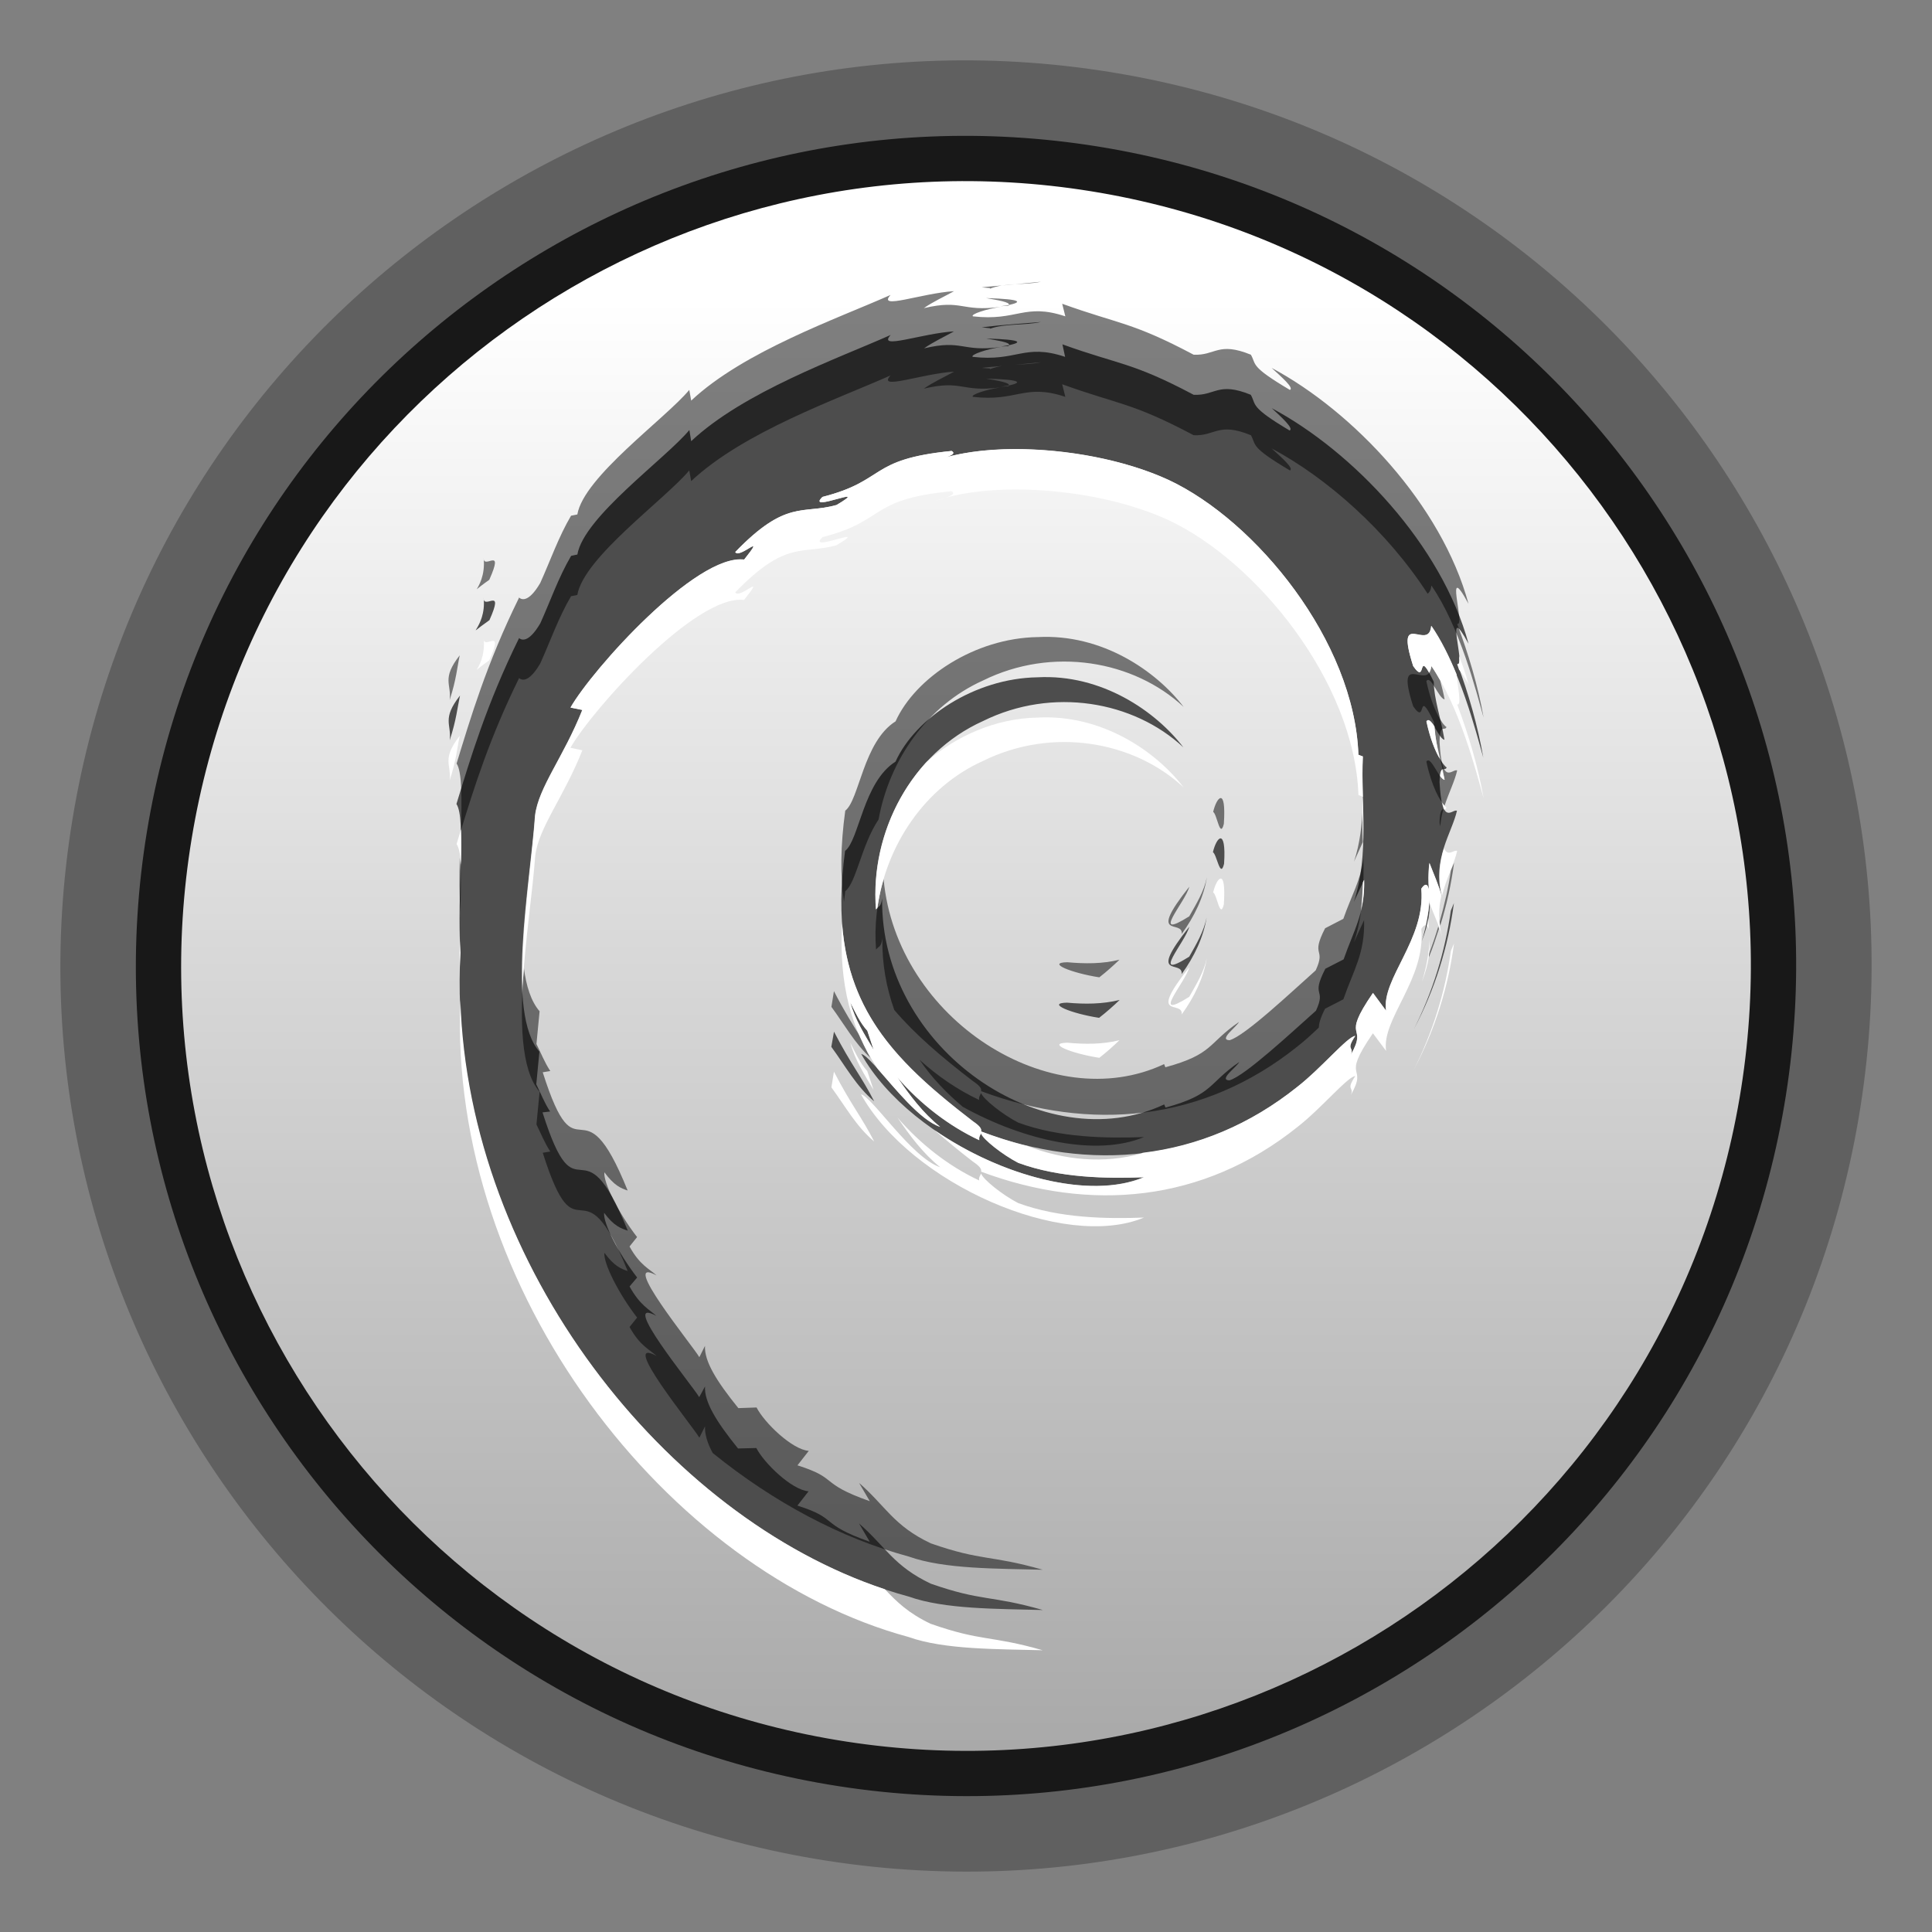 <?xml version="1.0" encoding="UTF-8" standalone="no"?>
<!-- Created with Inkscape (http://www.inkscape.org/) -->

<svg
   xmlns:dc="http://purl.org/dc/elements/1.1/"
   xmlns:cc="http://creativecommons.org/ns#"
   xmlns:rdf="http://www.w3.org/1999/02/22-rdf-syntax-ns#"
   xmlns:svg="http://www.w3.org/2000/svg"
   xmlns="http://www.w3.org/2000/svg"
   xmlns:xlink="http://www.w3.org/1999/xlink"
   xmlns:sodipodi="http://sodipodi.sourceforge.net/DTD/sodipodi-0.dtd"
   xmlns:inkscape="http://www.inkscape.org/namespaces/inkscape"
   version="1.0"
   x="0"
   y="0"
   width="96"
   height="96"
   id="svg1443"
   sodipodi:version="0.32"
   inkscape:version="0.48.3.1 r9886"
   sodipodi:docname="start-here-arch.svg"
   inkscape:export-filename="start-here.png"
   inkscape:export-xdpi="90"
   inkscape:export-ydpi="90"
   inkscape:output_extension="org.inkscape.output.svg.inkscape">
  <rect width="100%" height="100%" fill="#808080" stroke="none"/>
  <sodipodi:namedview
     inkscape:window-height="694"
     inkscape:window-width="1001"
     inkscape:pageshadow="2"
     inkscape:pageopacity="0.0"
     borderopacity="1.0"
     bordercolor="#666666"
     pagecolor="#ffffff"
     id="base"
     inkscape:zoom="4"
     inkscape:cx="48"
     inkscape:cy="48"
     inkscape:window-x="86"
     inkscape:window-y="111"
     inkscape:current-layer="svg1443"
     showguides="false"
     inkscape:guide-bbox="true"
     showgrid="false"
     inkscape:window-maximized="0"
     fit-margin-top="0"
     fit-margin-left="0"
     fit-margin-right="0"
     fit-margin-bottom="0">
    <sodipodi:guide
       orientation="horizontal"
       position="0,121.925"
       id="guide1331" />
    <sodipodi:guide
       orientation="horizontal"
       position="0,38.075"
       id="guide1333" />
    <sodipodi:guide
       orientation="vertical"
       position="13.524,8.4373016e-06"
       id="guide1335" />
    <sodipodi:guide
       orientation="vertical"
       position="146.268,8.4373016e-06"
       id="guide1337" />
    <sodipodi:guide
       orientation="horizontal"
       position="0,145.02"
       id="guide6086" />
    <sodipodi:guide
       orientation="horizontal"
       position="173.732,15.397"
       id="guide6088" />
    <sodipodi:guide
       orientation="vertical"
       position="2.081,8.4373016e-06"
       id="guide1329" />
    <sodipodi:guide
       orientation="vertical"
       position="157.503,8.4373016e-06"
       id="guide1332" />
  </sodipodi:namedview>
  <defs
     id="defs1446">
    <linearGradient
       id="linearGradient3292">
      <stop
         style="stop-color:#a0a0a0;stop-opacity:1;"
         offset="0"
         id="stop3294" />
      <stop
         style="stop-color:#ffffff;stop-opacity:1;"
         offset="1"
         id="stop3296" />
    </linearGradient>
    <linearGradient
       inkscape:collect="always"
       xlink:href="#linearGradient3292"
       id="linearGradient3033"
       gradientUnits="userSpaceOnUse"
       gradientTransform="matrix(0.596,0,0,0.596,0.17,0.542)"
       x1="86.782"
       y1="157.455"
       x2="86.782"
       y2="24.019" />
  </defs>
  <path
     inkscape:connector-curvature="0"
     id="path3236"
     d="M 92.351,55.578 C 88.175,80.017 65.016,96.472 40.564,92.374 16.112,88.277 -0.417,65.171 3.602,40.706 7.621,16.241 30.674,-0.362 55.151,3.578 79.629,7.519 96.306,30.518 92.444,55.008"
     style="opacity:0.25;fill:#000000;fill-opacity:1;fill-rule:evenodd;stroke:none" />
  <path
     id="path3869"
     d="M 88.655,54.947 C 84.827,77.349 63.598,92.432 41.184,88.676 18.77,84.92 3.618,63.74 7.302,41.314 10.986,18.888 32.117,3.668 54.555,7.28 76.993,10.892 92.281,31.975 88.741,54.424"
     style="fill:#000000;fill-opacity:1;fill-rule:evenodd;stroke:none;opacity:0.75"
     inkscape:connector-curvature="0" />
  <path
     inkscape:connector-curvature="0"
     style="fill:url(#linearGradient3033);fill-opacity:1;fill-rule:evenodd;stroke:none"
     d="m 86.437,54.568 c -3.619,21.18 -23.69,35.441 -44.882,31.89 C 20.364,82.907 6.039,62.882 9.522,41.679 13.005,20.476 32.984,6.086 54.198,9.501 75.412,12.916 89.865,32.849 86.518,54.074"
     id="path3389" />
  <path
     style="fill:#4d4d4d;fill-opacity:1"
     d="m 51.73,16 c -0.99,0.083 -1.974,0.14 -2.949,0.266 l 0.421,0.043 0,0.023 c 0.715,-0.261 1.765,-0.159 2.528,-0.333 z M 47.406,16.466 c -1.611,0.097 -3.84,0.942 -3.149,0.178 -2.628,1.172 -7.293,2.82 -9.913,5.278 l -0.089,-0.555 c -1.201,1.439 -5.248,4.319 -5.566,6.187 l -0.31,0.066 c -0.623,1.056 -1.037,2.261 -1.53,3.349 -0.612,1.044 -0.968,0.815 -1.064,0.732 0.004,0 -0.006,0.021 0,0.021 -1.605,3.257 -2.417,5.982 -3.105,8.228 0.491,0.732 0.014,4.433 0.2,7.385 -0.803,14.578 10.223,28.735 22.287,32.001 1.766,0.632 4.416,0.604 6.653,0.665 -2.639,-0.754 -2.994,-0.41 -5.566,-1.308 -1.852,-0.873 -2.257,-1.855 -3.57,-2.994 l 0.532,0.909 c -2.575,-0.909 -1.497,-1.134 -3.593,-1.796 l 0.554,-0.71 c -0.835,-0.064 -2.217,-1.406 -2.595,-2.151 l -0.909,0.023 c -1.095,-1.352 -1.683,-2.326 -1.641,-3.082 l -0.288,0.532 C 34.411,68.851 30.693,64.339 32.614,65.386 32.259,65.062 31.796,64.857 31.283,63.923 l 0.377,-0.444 c -0.923,-1.189 -1.699,-2.708 -1.641,-3.215 0.49,0.665 0.838,0.774 1.175,0.887 -2.334,-5.791 -2.467,-0.297 -4.236,-5.877 l 0.377,-0.043 c -0.286,-0.433 -0.458,-0.893 -0.687,-1.353 l 0.155,-1.619 C 25.123,50.318 26.338,43.993 26.582,40.527 26.749,39.119 27.996,37.628 28.933,35.272 l -0.577,-0.109 c 1.092,-1.907 6.24,-7.656 8.627,-7.363 1.156,-1.45 -0.216,-0.021 -0.444,-0.377 2.539,-2.625 3.321,-1.855 5.034,-2.329 1.846,-1.095 -1.585,0.443 -0.71,-0.399 3.193,-0.815 2.262,-1.871 6.431,-2.284 0.308,0.175 -0.315,0.32 -0.843,0.488 2.839,-1.034 8.112,-0.662 11.62,0.954 4.341,2.03 9.231,8.017 9.425,13.661 l 0.222,0.066 c -0.108,2.243 0.341,4.845 -0.444,7.23 l 0.51,-1.087 c 0.046,1.665 -0.517,2.496 -1.02,3.948 l -0.909,0.466 c -0.749,1.455 0.069,0.926 -0.466,2.085 -1.17,1.039 -3.54,3.254 -4.302,3.46 -0.555,-0.021 0.366,-0.659 0.488,-0.909 -1.566,1.076 -1.264,1.608 -3.659,2.262 l -0.067,-0.157 c -5.91,2.78 -14.121,-2.725 -14.016,-10.246 -0.061,0.477 -0.18,0.363 -0.31,0.555 -0.305,-3.867 1.794,-7.77 5.322,-9.358 3.449,-1.705 7.488,-0.995 9.957,1.308 -1.355,-1.777 -4.05,-3.656 -7.252,-3.482 -3.135,0.05 -6.071,2.026 -7.052,4.191 -1.605,1.008 -1.808,3.906 -2.506,4.435 -0.942,6.925 1.772,9.919 6.365,13.439 0.36,0.243 0.426,0.384 0.399,0.51 5.417,2.021 11.011,1.538 15.701,-2.218 1.192,-0.928 2.506,-2.506 2.883,-2.528 -0.495,0.744 -0.051,0.499 -0.222,0.931 0.892,-1.573 -0.552,-0.671 1.109,-3.082 l 0.643,0.887 c -0.238,-1.592 1.976,-3.537 1.752,-6.054 0.507,-0.768 0.563,0.849 0.022,2.617 0.749,-1.963 0.186,-2.284 0.377,-3.903 0.205,0.543 0.48,1.112 0.621,1.685 -0.485,-1.896 0.507,-3.177 0.754,-4.28 -0.241,-0.105 -0.748,0.818 -0.865,-1.419 0.017,-0.973 0.258,-0.493 0.355,-0.732 -0.189,-0.109 -0.693,-0.851 -0.998,-2.284 0.219,-0.336 0.585,0.859 0.887,0.909 -0.191,-1.137 -0.519,-2.01 -0.532,-2.883 -0.879,-1.838 -0.308,0.255 -1.02,-0.776 -0.934,-2.919 0.771,-0.671 0.887,-1.996 1.416,2.054 2.223,5.223 2.595,6.542 -0.282,-1.607 -0.726,-3.15 -1.286,-4.657 0.433,0.18 -0.698,-3.31 0.554,-0.998 -1.338,-4.926 -5.738,-9.55 -9.78,-11.709 0.49,0.451 1.111,1.017 0.887,1.109 -2.01,-1.194 -1.641,-1.269 -1.929,-1.774 -1.635,-0.666 -1.755,0.054 -2.839,0 -3.086,-1.636 -3.679,-1.48 -6.52,-2.506 l 0.133,0.621 c -2.043,-0.679 -2.381,0.255 -4.591,0 -0.133,-0.103 0.704,-0.389 1.397,-0.488 -1.974,0.261 -1.879,-0.391 -3.814,0.066 0.474,-0.332 0.978,-0.557 1.486,-0.843 z m -0.954,6.431 c -0.222,0.07 -0.424,0.126 -0.532,0.222 0.166,-0.083 0.343,-0.153 0.532,-0.222 z m 2.55,-6.076 c 0.566,0.099 1.225,0.196 1.131,0.333 0.618,-0.134 0.757,-0.277 -1.131,-0.333 z m 1.131,0.333 -0.399,0.066 0.377,-0.023 0.022,-0.043 z M 24.032,29.706 c 0.164,1.527 -1.148,2.117 0.288,1.109 0.773,-1.741 -0.299,-0.476 -0.288,-1.109 z m -1.175,4.856 c -0.918,1.172 -0.414,1.419 -0.51,2.218 0.332,-1.018 0.382,-1.627 0.51,-2.218 z m 37.789,7.097 c -0.131,0 -0.293,0.325 -0.377,0.687 0.194,0.103 0.364,1.344 0.554,0.577 0.064,-0.954 -0.047,-1.268 -0.177,-1.264 z m 11.598,3.216 -0.155,0.377 c -0.282,2.027 -0.895,4.036 -1.841,5.899 1.042,-1.963 1.713,-4.1 1.996,-6.276 z m -12.286,0.71 c -0.141,0.701 -0.504,1.312 -0.865,1.951 -1.982,1.248 -0.186,-0.729 0,-1.486 -2.129,2.683 -0.299,1.599 -0.377,2.351 0.632,-0.871 1.082,-1.829 1.242,-2.816 z m -4.324,4.103 c -0.859,0.211 -1.733,0.213 -2.617,0.134 -1.059,0.021 0.214,0.541 1.597,0.754 0.383,-0.299 0.713,-0.593 1.02,-0.887 z m -13.372,0.134 c 0.233,0.859 0.707,1.6 1.153,2.351 L 43.103,51.218 C 42.734,50.811 42.508,50.308 42.261,49.821 z m -0.821,1.441 -0.133,0.754 c 0.695,0.945 1.239,1.965 2.129,2.706 -0.637,-1.248 -1.12,-1.768 -1.996,-3.46 z m 1.353,1.109 c 2.478,4.441 10.066,7.781 14.038,6.121 -1.835,0.066 -4.167,0.05 -6.232,-0.71 -0.759,-0.391 -1.767,-1.166 -1.863,-1.464 -0.039,0.095 -0.103,0.192 -0.067,0.333 -1.524,-0.713 -2.933,-1.782 -4.08,-3.105 0.61,0.89 1.278,1.758 2.129,2.439 -1.438,-0.485 -3.365,-3.493 -3.925,-3.615 z"
     id="path3159"
     inkscape:connector-curvature="0" />
  <path
     style="opacity:0.5;fill:#000000;fill-opacity:1"
     d="m 51.719,14 c -0.432,0.036 -0.852,0.091 -1.281,0.125 0.447,-0.029 0.9,-0.038 1.281,-0.125 z m -1.281,0.125 c -0.22,0.018 -0.437,0.042 -0.656,0.062 0.211,-0.03 0.433,-0.048 0.656,-0.062 z m -0.656,0.062 c -0.334,0.031 -0.668,0.051 -1,0.094 l 0.406,0.031 0,0.031 c 0.179,-0.065 0.383,-0.126 0.594,-0.156 z m -2.375,0.281 c -1.611,0.097 -3.847,0.952 -3.156,0.188 -2.628,1.172 -7.286,2.792 -9.906,5.25 L 34.25,19.375 c -1.201,1.439 -5.244,4.319 -5.562,6.188 L 28.375,25.625 c -0.623,1.056 -1.038,2.257 -1.531,3.344 -0.612,1.044 -0.966,0.802 -1.062,0.719 0.004,0 -0.006,0.031 0,0.031 -1.605,3.257 -2.406,5.973 -3.094,8.219 0.27,0.402 0.263,1.735 0.219,3.312 0.648,-2.11 1.428,-4.595 2.875,-7.531 -0.006,0 0.004,-0.031 0,-0.031 0.096,0.083 0.451,0.325 1.062,-0.719 C 27.337,31.882 27.752,30.681 28.375,29.625 l 0.312,-0.062 c 0.319,-1.869 4.362,-4.749 5.562,-6.188 l 0.094,0.531 c 2.62,-2.458 7.278,-4.078 9.906,-5.25 -0.69,0.765 1.545,-0.09 3.156,-0.188 -0.507,0.285 -1.026,0.512 -1.5,0.844 1.935,-0.457 1.839,0.198 3.812,-0.062 -0.693,0.099 -1.508,0.366 -1.375,0.469 2.21,0.255 2.551,-0.679 4.594,0 l -0.156,-0.625 c 2.841,1.025 3.446,0.896 6.531,2.531 1.084,0.054 1.209,-0.666 2.844,0 0.289,0.505 -0.072,0.556 1.938,1.75 0.224,-0.091 -0.416,-0.642 -0.906,-1.094 2.772,1.481 5.744,4.116 7.75,7.219 0.088,-0.063 0.168,-0.185 0.188,-0.406 1.416,2.054 2.223,5.243 2.594,6.562 C 73.436,34.049 72.966,32.507 72.406,31 c 0.433,0.18 -0.69,-3.312 0.562,-1 -1.338,-4.926 -5.74,-9.559 -9.781,-11.719 0.49,0.451 1.13,1.002 0.906,1.094 -2.01,-1.194 -1.649,-1.245 -1.938,-1.75 -1.635,-0.666 -1.76,0.054 -2.844,0 -3.086,-1.636 -3.691,-1.506 -6.531,-2.531 l 0.156,0.625 c -2.043,-0.679 -2.384,0.255 -4.594,0 -0.133,-0.103 0.682,-0.369 1.375,-0.469 -1.974,0.261 -1.877,-0.394 -3.812,0.062 0.474,-0.332 0.993,-0.558 1.5,-0.844 z M 49,14.812 c 0.566,0.099 1.219,0.207 1.125,0.344 C 50.743,15.022 50.888,14.868 49,14.812 z m 1.125,0.344 -0.406,0.062 0.406,-0.031 0,-0.031 z M 51.719,18 c -0.381,0.087 -0.834,0.096 -1.281,0.125 -0.224,0.014 -0.445,0.033 -0.656,0.062 -0.211,0.03 -0.415,0.091 -0.594,0.156 l 0,-0.031 -0.406,-0.031 c 0.332,-0.043 0.666,-0.063 1,-0.094 0.219,-0.02 0.436,-0.045 0.656,-0.062 0.43,-0.034 0.849,-0.089 1.281,-0.125 z M 49,18.812 c 1.888,0.055 1.743,0.21 1.125,0.344 l 0,0.031 -0.406,0.031 0.406,-0.062 C 50.219,19.02 49.566,18.912 49,18.812 z m -24.969,8.906 c 0.094,0.878 -0.265,1.43 -0.344,1.562 0.082,-0.063 0.266,-0.217 0.625,-0.469 0.773,-1.741 -0.292,-0.462 -0.281,-1.094 z m 27.531,3.938 c -3.135,0.05 -6.081,2.022 -7.062,4.188 -1.605,1.008 -1.802,3.908 -2.5,4.438 -0.236,1.731 -0.256,3.222 -0.062,4.531 0.02,-0.179 0.037,-0.347 0.062,-0.531 0.548,-0.415 0.801,-2.288 1.656,-3.562 0.536,-2.963 2.417,-5.659 5.188,-6.906 3.449,-1.705 7.499,-0.991 9.969,1.312 -1.355,-1.777 -4.048,-3.643 -7.25,-3.469 z M 22.844,32.562 c -0.918,1.172 -0.403,1.42 -0.5,2.219 0.332,-1.018 0.372,-1.628 0.5,-2.219 z M 71.125,33.094 c -0.116,1.325 -1.84,-0.919 -0.906,2 0.712,1.031 0.152,-1.057 1.031,0.781 0.013,0.873 0.34,1.738 0.531,2.875 -0.302,-0.05 -0.688,-1.242 -0.906,-0.906 0.266,1.254 0.679,1.953 0.906,2.188 0.216,-0.653 0.507,-1.225 0.625,-1.75 -0.241,-0.105 -0.759,0.831 -0.875,-1.406 0.017,-0.973 0.247,-0.512 0.344,-0.75 -0.189,-0.109 -0.696,-0.848 -1,-2.281 0.219,-0.336 0.605,0.856 0.906,0.906 C 71.723,34.401 71.634,34.119 71.562,33.812 71.421,33.563 71.281,33.32 71.125,33.094 z m -10.469,6.562 c -0.131,0 -0.291,0.325 -0.375,0.688 0.194,0.103 0.34,1.362 0.531,0.594 0.064,-0.954 -0.026,-1.285 -0.156,-1.281 z m 7.062,0.406 c -0.042,0.925 -0.143,1.856 -0.438,2.75 l 0.438,-0.969 c -0.017,-0.613 -0.01,-1.2 0,-1.781 z m 3.969,0.156 c -0.074,0.032 -0.148,0.17 -0.156,0.656 0.004,0.077 0.026,0.118 0.031,0.188 0.035,-0.296 0.077,-0.579 0.156,-0.844 -0.013,0.001 -0.019,-0.005 -0.031,0 z M 22.844,42.625 c -0.019,0.908 -0.024,1.846 0.031,2.719 -0.025,0.456 -0.029,0.889 -0.031,1.344 0.033,-1.639 0.105,-3.171 0,-4.062 z M 67.75,42.656 c -0.14,1.099 -0.6,1.847 -1,3 L 65.844,46.125 c -0.749,1.455 0.066,0.935 -0.469,2.094 -1.17,1.039 -3.519,3.264 -4.281,3.469 -0.555,-0.021 0.347,-0.656 0.469,-0.906 -1.566,1.076 -1.261,1.596 -3.656,2.25 L 57.844,52.875 c -5.624,2.646 -13.297,-2.229 -13.938,-9.188 -0.332,1.127 -0.469,2.312 -0.375,3.5 0.131,-0.192 0.251,-0.086 0.312,-0.562 -0.018,1.256 0.197,2.448 0.594,3.562 1.051,1.232 2.364,2.349 3.906,3.531 0.36,0.243 0.434,0.374 0.406,0.5 5.417,2.021 11.029,1.537 15.719,-2.219 0.354,-0.276 0.715,-0.605 1.062,-0.938 0.007,-0.18 0.058,-0.444 0.312,-0.938 L 66.75,49.656 c 0.503,-1.452 1.077,-2.272 1.031,-3.938 l -0.5,1.094 c 0.446,-1.354 0.491,-2.768 0.469,-4.156 z m 4.5,0.219 -0.156,0.375 c -0.12,0.862 -0.323,1.717 -0.562,2.562 0.004,0.062 0.024,0.124 0.031,0.188 0.318,-1.022 0.55,-2.069 0.688,-3.125 z m -12.281,0.719 c -0.141,0.701 -0.514,1.298 -0.875,1.938 -1.982,1.248 -0.186,-0.712 0,-1.469 -2.129,2.683 -0.297,1.592 -0.375,2.344 0.632,-0.871 1.09,-1.825 1.25,-2.812 z m 11.5,2.438 c -0.138,0.466 -0.294,0.92 -0.469,1.375 -0.007,0.056 0.01,0.097 0,0.156 0.19,-0.46 0.348,-0.934 0.5,-1.406 -0.014,-0.041 -0.017,-0.085 -0.031,-0.125 z M 55.625,47.688 c -0.859,0.211 -1.71,0.204 -2.594,0.125 -1.059,0.021 0.211,0.537 1.594,0.75 0.383,-0.299 0.693,-0.581 1,-0.875 z m -29.594,0.406 c -0.2,2.583 -0.166,5.063 0.781,6.156 l -0.156,1.625 c 0.23,0.46 0.402,0.911 0.688,1.344 l -0.375,0.062 c 1.768,5.58 1.885,0.084 4.219,5.875 -0.338,-0.114 -0.666,-0.241 -1.156,-0.906 -0.058,0.507 0.702,2.029 1.625,3.219 l -0.375,0.469 c 0.512,0.934 0.989,1.113 1.344,1.438 -1.921,-1.047 1.793,3.491 2.125,4.062 l 0.281,-0.562 c -0.02,0.368 0.111,0.823 0.375,1.312 0.007,0.013 0.024,0.018 0.031,0.031 2.994,2.416 6.319,4.205 9.719,5.125 1.766,0.632 4.419,0.595 6.656,0.656 -2.639,-0.754 -2.99,-0.414 -5.562,-1.312 -1.852,-0.873 -2.249,-1.861 -3.562,-3 l 0.531,0.906 C 40.643,73.685 41.721,73.475 39.625,72.812 l 0.562,-0.719 c -0.835,-0.064 -2.216,-1.411 -2.594,-2.156 L 36.688,69.969 C 35.593,68.616 34.989,67.631 35.031,66.875 L 34.75,67.438 C 34.418,66.866 30.704,62.328 32.625,63.375 32.27,63.051 31.794,62.871 31.281,61.938 l 0.375,-0.469 c -0.923,-1.189 -1.683,-2.711 -1.625,-3.219 0.49,0.665 0.818,0.793 1.156,0.906 -2.334,-5.791 -2.45,-0.295 -4.219,-5.875 l 0.375,-0.062 C 27.058,52.786 26.886,52.335 26.656,51.875 L 26.812,50.25 C 26.392,49.765 26.15,49.014 26.031,48.094 z M 41.438,49.25 l -0.125,0.781 c 0.646,0.878 1.154,1.808 1.938,2.531 C 43.053,52.231 42.909,51.856 42.75,51.5 42.743,51.488 42.726,51.481 42.719,51.469 42.355,50.882 41.967,50.273 41.438,49.25 z m 4.25,3.406 c 0.603,0.888 1.347,1.664 2.156,2.344 3.066,1.695 6.66,2.478 9,1.5 -1.835,0.066 -4.185,0.041 -6.25,-0.719 -0.759,-0.391 -1.747,-1.171 -1.844,-1.469 -0.039,0.095 -0.13,0.203 -0.094,0.344 -1.071,-0.501 -2.062,-1.183 -2.969,-2 z"
     id="path3801"
     inkscape:connector-curvature="0" />
  <path
     style="fill:#ffffff;fill-opacity:1"
     d="M 50.438 22.312 C 48.91 22.313 47.502 22.518 46.438 22.906 C 46.965 22.738 47.589 22.582 47.281 22.406 C 43.112 22.819 44.068 23.872 40.875 24.688 C 39.999 25.53 43.409 23.999 41.562 25.094 C 39.849 25.568 39.07 24.812 36.531 27.438 C 36.758 27.794 38.125 26.363 36.969 27.812 C 34.582 27.519 29.436 33.249 28.344 35.156 L 28.938 35.281 C 28.001 37.637 26.761 39.123 26.594 40.531 C 26.434 42.805 25.872 46.279 25.969 48.969 C 26.093 46.712 26.472 44.264 26.594 42.531 C 26.761 41.123 28.001 39.637 28.938 37.281 L 28.344 37.156 C 29.436 35.249 34.582 29.519 36.969 29.812 C 38.125 28.363 36.758 29.794 36.531 29.438 C 39.07 26.812 39.849 27.568 41.562 27.094 C 43.409 25.999 39.999 27.53 40.875 26.688 C 44.068 25.872 43.112 24.819 47.281 24.406 C 47.589 24.582 46.965 24.738 46.438 24.906 C 49.277 23.872 54.554 24.228 58.062 25.844 C 62.403 27.873 67.306 33.856 67.5 39.5 L 67.719 39.594 C 67.7 38.902 67.688 38.24 67.719 37.594 L 67.5 37.5 C 67.306 31.856 62.403 25.873 58.062 23.844 C 55.87 22.834 52.984 22.311 50.438 22.312 z M 67.719 39.594 C 67.684 40.306 67.698 41.046 67.719 41.812 C 67.741 41.067 67.738 40.32 67.719 39.594 z M 71.125 31.094 C 71.009 32.419 69.285 30.174 70.219 33.094 C 70.853 34.011 70.473 32.467 71 33.406 C 71.047 33.335 71.112 33.243 71.125 33.094 C 72.541 35.148 73.348 38.337 73.719 39.656 C 73.436 38.049 72.966 36.507 72.406 35 C 72.652 35.102 72.415 34.03 72.375 33.5 C 72.024 32.648 71.614 31.803 71.125 31.094 z M 24.031 31.719 C 24.126 32.597 23.766 33.149 23.688 33.281 C 23.769 33.219 23.953 33.065 24.312 32.812 C 25.085 31.071 24.021 32.351 24.031 31.719 z M 72.5 32.594 C 72.526 32.86 72.514 33.045 72.406 33 C 72.441 33.093 72.466 33.188 72.5 33.281 C 72.593 33.369 72.734 33.566 72.969 34 C 72.842 33.532 72.68 33.055 72.5 32.594 z M 51.562 35.656 C 49.461 35.689 47.456 36.603 46.062 37.844 C 46.042 37.866 46.02 37.884 46 37.906 C 44.254 39.835 43.321 42.529 43.531 45.188 C 43.553 45.156 43.573 45.144 43.594 45.125 C 44.026 42.003 45.948 39.116 48.844 37.812 C 52.293 36.107 56.343 36.821 58.812 39.125 C 57.457 37.348 54.764 35.482 51.562 35.656 z M 70.969 35.781 C 70.937 35.781 70.902 35.802 70.875 35.844 C 71.059 36.709 71.315 37.313 71.531 37.688 C 71.4 37.127 71.317 36.591 71.281 36.094 C 71.179 35.928 71.052 35.783 70.969 35.781 z M 22.844 36.562 C 21.926 37.735 22.44 37.983 22.344 38.781 C 22.676 37.764 22.716 37.153 22.844 36.562 z M 71.656 38.25 C 71.615 38.282 71.585 38.399 71.562 38.562 C 71.634 38.658 71.714 38.739 71.781 38.75 C 71.75 38.563 71.693 38.424 71.656 38.25 z M 71.688 39.938 C 71.717 40.05 71.715 40.156 71.75 40.219 C 71.751 40.221 71.78 40.217 71.781 40.219 C 71.818 40.215 71.851 40.185 71.875 40.125 C 71.828 40.098 71.766 40.045 71.688 39.938 z M 22.906 41.219 C 22.832 41.46 22.758 41.707 22.688 41.938 C 22.807 42.116 22.878 42.49 22.906 42.969 C 22.924 42.302 22.924 41.718 22.906 41.219 z M 71.75 42.156 C 71.542 42.829 71.438 43.592 71.656 44.5 C 71.865 43.641 72.261 42.929 72.406 42.281 C 72.242 42.21 71.953 42.591 71.75 42.156 z M 71.031 42.875 C 70.966 43.425 70.972 43.822 71 44.188 C 70.944 43.923 70.815 43.868 70.625 44.156 C 70.849 46.674 68.637 48.627 68.875 50.219 L 68.219 49.344 C 66.558 51.755 68.017 50.833 67.125 52.406 C 67.296 51.974 66.849 52.213 67.344 51.469 C 66.967 51.491 65.661 53.072 64.469 54 C 62.096 55.9 59.476 56.957 56.781 57.281 C 56.759 57.288 56.741 57.306 56.719 57.312 C 54.877 57.842 52.882 57.654 51.031 56.938 C 50.267 56.755 49.51 56.502 48.75 56.219 C 48.777 56.093 48.704 55.962 48.344 55.719 C 44.647 52.885 42.179 50.383 41.844 45.906 C 41.676 48.93 42.311 51.154 43.562 53.031 C 43.584 53.056 43.603 53.1 43.625 53.125 C 44.474 54.081 45.709 55.659 46.719 56 C 45.868 55.318 45.203 54.421 44.594 53.531 C 45.741 54.854 47.132 55.944 48.656 56.656 C 48.62 56.516 48.711 56.407 48.75 56.312 C 48.846 56.61 49.835 57.391 50.594 57.781 C 52.659 58.541 55.009 58.566 56.844 58.5 C 54.138 59.631 49.741 58.433 46.438 56.156 C 47.033 56.673 47.659 57.194 48.344 57.719 C 48.704 57.962 48.777 58.093 48.75 58.219 C 54.167 60.24 59.779 59.756 64.469 56 C 65.661 55.072 66.967 53.491 67.344 53.469 C 66.849 54.213 67.296 53.974 67.125 54.406 C 68.017 52.833 66.558 53.755 68.219 51.344 L 68.875 52.219 C 68.637 50.627 70.849 48.674 70.625 46.156 C 70.718 46.015 70.782 45.963 70.844 45.969 C 70.948 45.473 71.025 45.032 71.031 44.688 C 71.034 44.744 71.031 44.817 71.031 44.875 C 71.236 45.418 71.515 45.989 71.656 46.562 C 71.457 45.784 71.48 45.102 71.625 44.5 C 71.48 43.949 71.228 43.397 71.031 42.875 z M 60.656 43.656 C 60.526 43.656 60.366 43.981 60.281 44.344 C 60.475 44.447 60.622 45.705 60.812 44.938 C 60.876 43.984 60.787 43.653 60.656 43.656 z M 67.781 43.719 L 67.719 43.844 C 67.704 44.3 67.686 44.765 67.625 45.219 C 67.729 44.778 67.797 44.301 67.781 43.719 z M 70.969 45.656 C 70.949 45.76 70.936 45.884 70.906 46 C 70.94 46.036 70.981 46.099 71 46.188 C 70.987 46.019 70.971 45.851 70.969 45.656 z M 22.844 46.625 C 22.833 47.149 22.836 47.661 22.844 48.188 C 22.85 47.902 22.859 47.63 22.875 47.344 C 22.861 47.114 22.851 46.862 22.844 46.625 z M 71.031 46.688 C 71.021 47.219 70.906 47.966 70.656 48.781 C 71.031 47.8 71.054 47.216 71.031 46.688 z M 72.25 46.875 L 72.094 47.25 C 71.811 49.277 71.196 51.293 70.25 53.156 C 71.292 51.193 71.967 49.051 72.25 46.875 z M 59.969 47.594 C 59.828 48.295 59.454 48.891 59.094 49.531 C 57.112 50.779 58.908 48.819 59.094 48.062 C 56.965 50.746 58.797 49.655 58.719 50.406 C 59.35 49.535 59.808 48.581 59.969 47.594 z M 22.875 49.688 C 22.265 64.142 33.189 78.104 45.156 81.344 C 46.923 81.976 49.576 81.939 51.812 82 C 49.173 81.246 48.822 81.586 46.25 80.688 C 45.137 80.163 44.548 79.583 43.969 78.969 C 33.028 75.34 23.279 62.927 22.875 49.688 z M 42.25 49.812 C 42.497 50.3 42.725 50.812 43.094 51.219 L 43.406 52.156 C 42.96 51.405 42.483 50.672 42.25 49.812 z M 55.625 51.688 C 54.766 51.898 53.915 51.892 53.031 51.812 C 51.972 51.833 53.242 52.349 54.625 52.562 C 55.008 52.264 55.318 51.981 55.625 51.688 z M 42.25 51.812 C 42.483 52.672 42.96 53.405 43.406 54.156 L 43.094 53.219 C 42.725 52.812 42.497 52.3 42.25 51.812 z M 41.438 53.25 L 41.312 54.031 C 42.008 54.976 42.548 55.978 43.438 56.719 C 42.8 55.471 42.313 54.941 41.438 53.25 z M 42.781 54.375 C 45.259 58.816 52.872 62.16 56.844 60.5 C 55.009 60.566 52.659 60.541 50.594 59.781 C 49.835 59.391 48.846 58.61 48.75 58.312 C 48.711 58.407 48.62 58.516 48.656 58.656 C 47.132 57.944 45.741 56.854 44.594 55.531 C 45.203 56.421 45.868 57.318 46.719 58 C 45.28 57.515 43.341 54.497 42.781 54.375 z "
     id="path3806" />
</svg>
